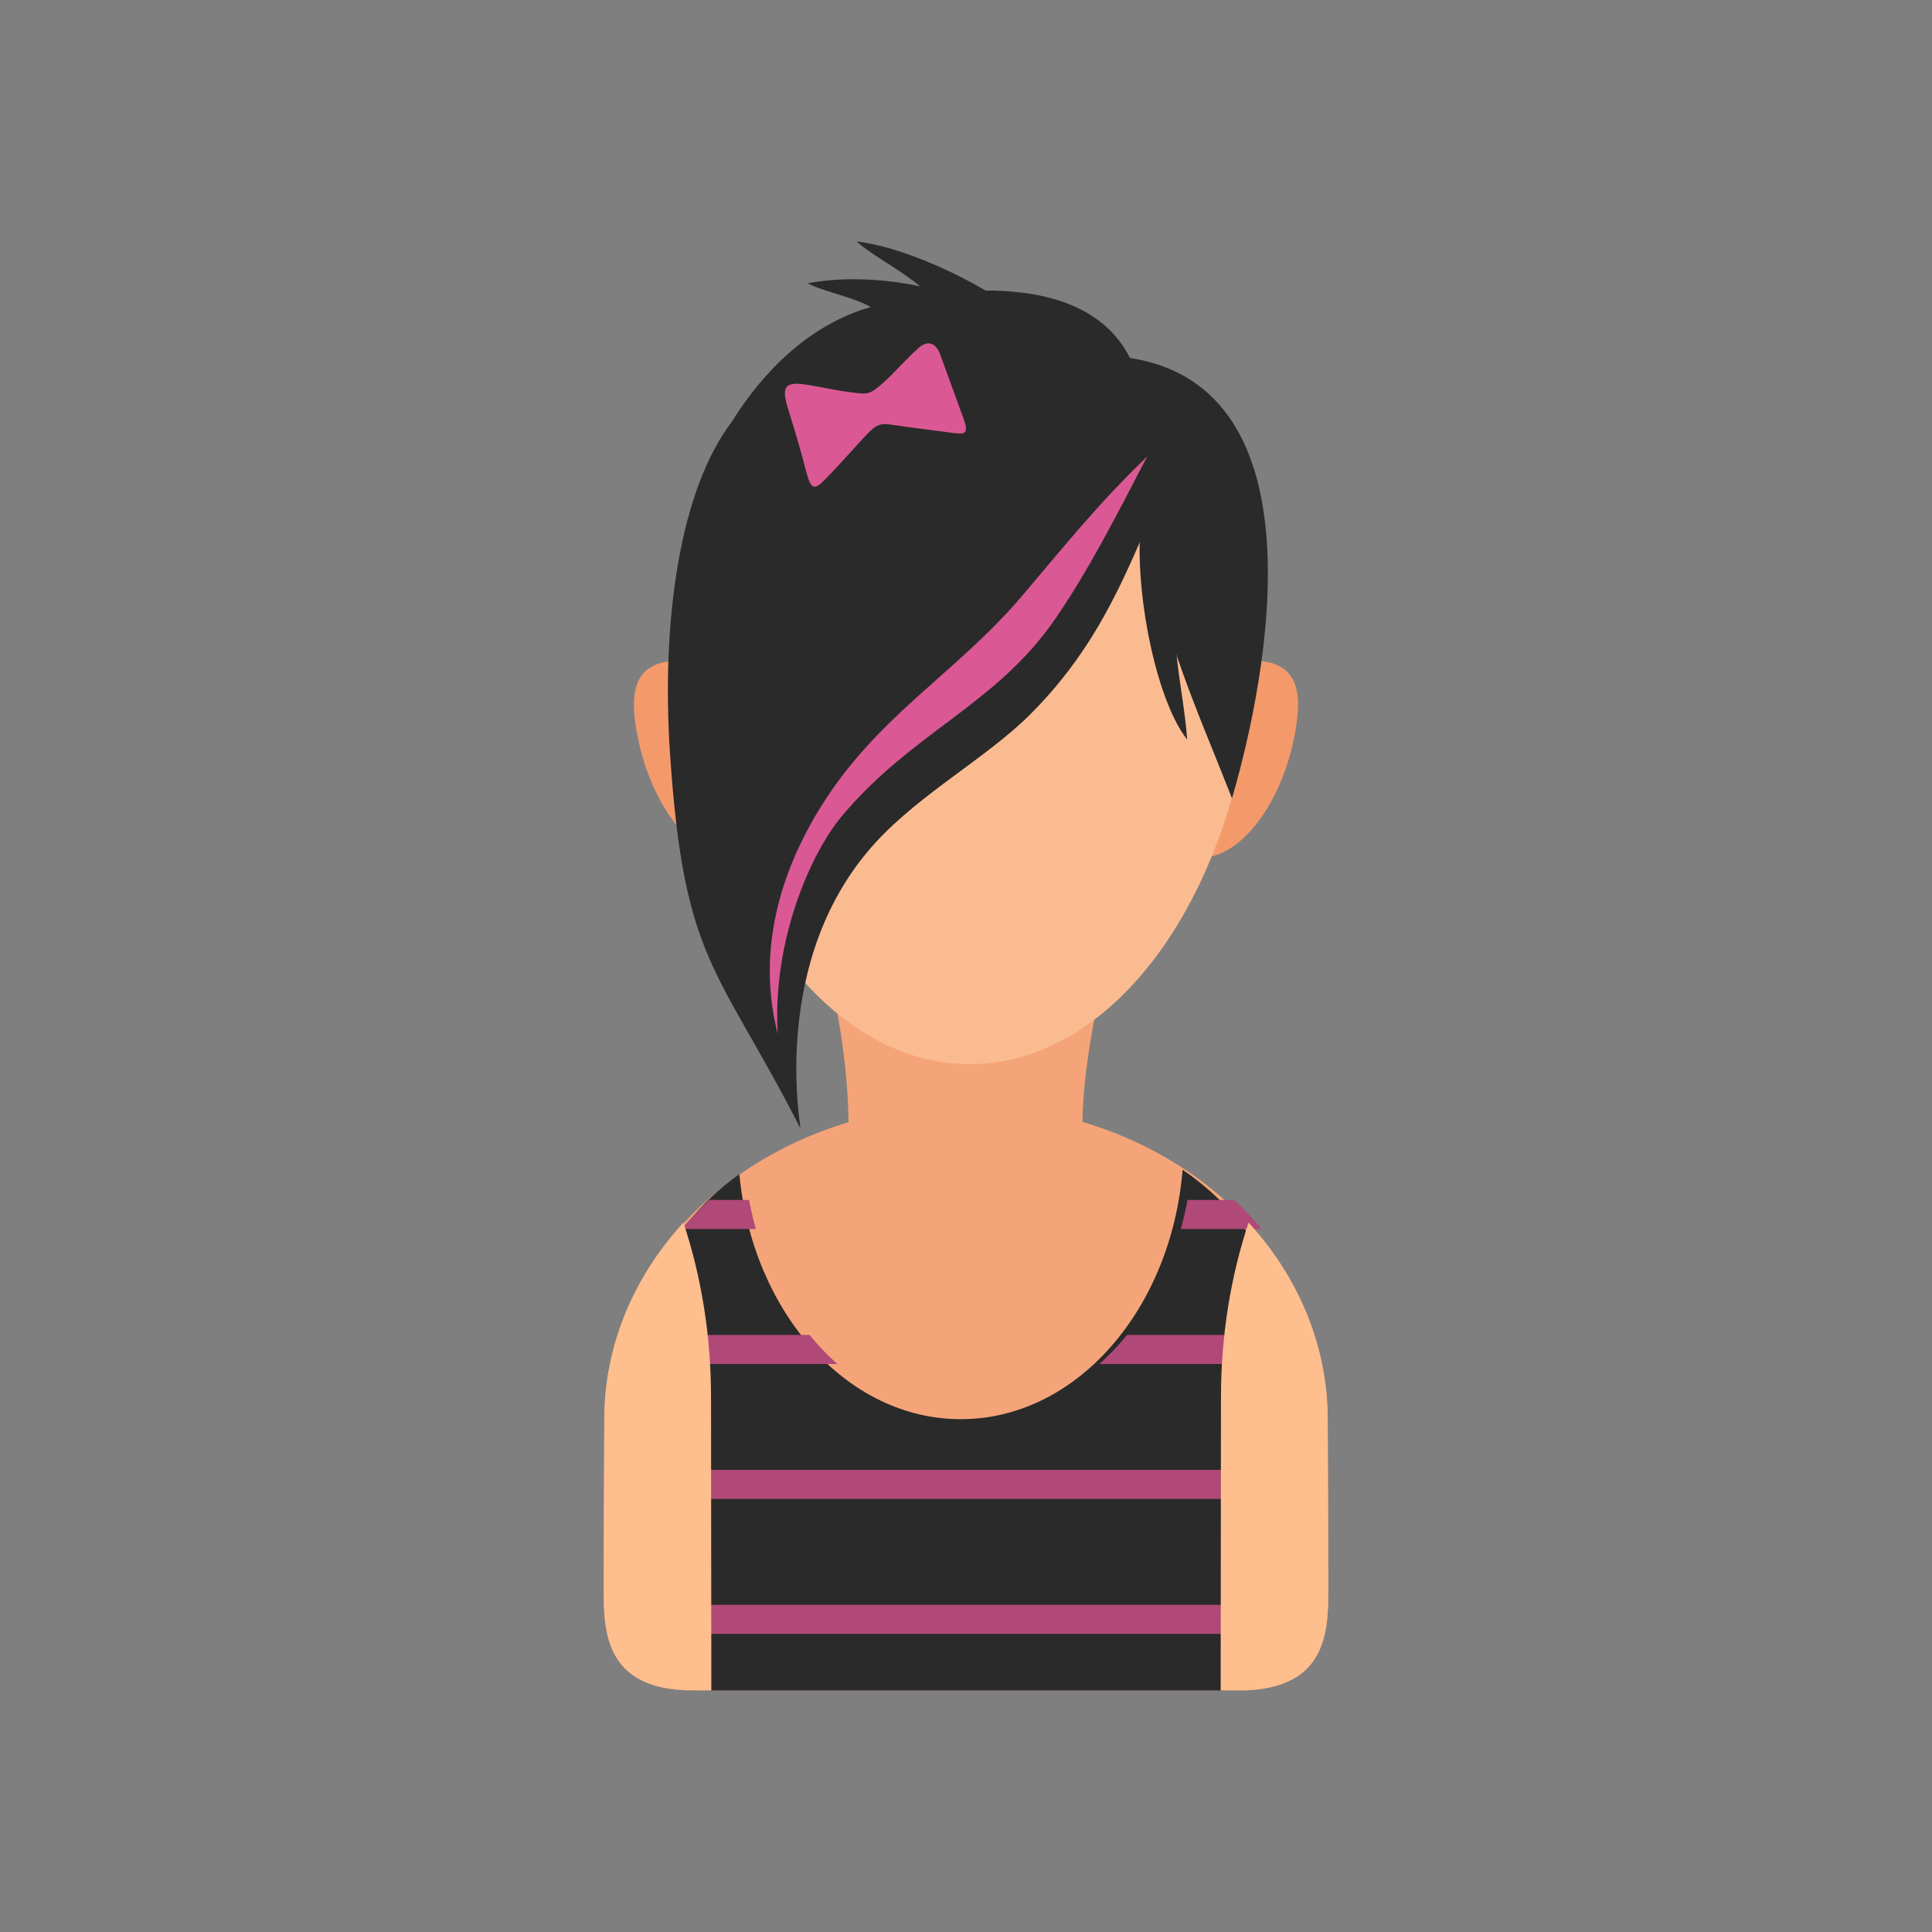 <?xml version="1.0" encoding="UTF-8"?>
<svg width="512px" height="512px" viewBox="0 0 512 512" version="1.1" xmlns="http://www.w3.org/2000/svg" xmlns:xlink="http://www.w3.org/1999/xlink">
    <!-- Generator: Sketch 60.1 (88133) - https://sketch.com -->
    <title>Chix</title>
    <desc>Created with Sketch.</desc>
    <g id="Page-1" stroke="none" stroke-width="1" fill="none" fill-rule="evenodd">
        <g id="Chix" fill-rule="nonzero">
            <rect id="invisible" fill-opacity="0.5" fill="#000000" x="0" y="0" width="512" height="512"></rect>
            <g id="chix" transform="translate(160, 64)">
                <path d="M130.579,149 C132.736,160.891 137.192,174.33 133.938,187.989 C130.025,204.411 127.053,219.856 126.862,233.317 C164.661,244.503 191.856,275.668 191.856,312.365 C191.856,315.958 192.083,357.204 191.967,361.164 C191.633,372.737 188.375,384 167.983,384 L23.961,384 C3.627,384 0.37,372.716 0.033,361.152 C-0.082,357.192 0.143,315.95 0.143,312.365 C0.143,275.749 27.22,244.644 64.886,233.394 C64.643,219.914 62.677,204.442 58.061,187.989 C54.254,174.42 59.263,160.891 61.42,149 L130.579,149" id="Fill-149" fill="#F5A479"></path>
                <path d="M31,163 C20.581,160.5 10.794,145.473 8.332,127.307 C6.643,114.849 11.541,111.455 19.655,111 C20.737,129.996 24.752,147.692 31,163" id="Fill-150" fill="#F49A6A"></path>
                <path d="M161,163 C171.419,160.5 181.206,145.473 183.668,127.307 C185.357,114.849 180.459,111.455 172.345,111 C171.263,129.996 167.248,147.692 161,163" id="Fill-151" fill="#F49A6A"></path>
                <path d="M184.857,312.227 C184.857,285.269 175.863,261.293 153.406,246 C150.33,283.136 125.187,312.096 94.621,312.096 C64.371,312.096 39.432,283.734 35.935,247.155 C14.428,262.487 6.142,285.938 6.142,312.227 C6.142,315.819 5.918,357.141 6.032,361.108 C6.366,372.694 4.116,384 24.232,384 L166.712,384 C186.887,384 184.637,372.715 184.968,361.12 C185.082,357.153 184.857,315.828 184.857,312.227" id="Fill-152" fill="#2A2A2A"></path>
                <path d="M174.396,261.706 C172.112,259.009 169.649,256.436 167.019,254 L154.708,254 C154.223,256.625 153.627,259.196 152.924,261.706 L174.396,261.706 Z M138.679,289.766 C136.407,292.57 133.952,295.147 131.34,297.471 L184,297.471 L184,289.766 L138.679,289.766 Z M61.887,297.471 C59.276,295.147 56.822,292.57 54.55,289.766 L11,289.766 L11,297.471 L61.887,297.471 Z M40.301,261.706 C39.598,259.197 39.002,256.625 38.518,254 L27.98,254 C25.351,256.436 22.888,259.009 20.604,261.706 L40.301,261.706 Z M11,369 L184,369 L184,361.295 L11,361.295 L11,369 Z M11,333.235 L184,333.235 L184,325.53 L11,325.53 L11,333.235 Z" id="Fill-153" fill="#B04878"></path>
                <path d="M191.856,312.211 C191.856,292.46 184.007,274.312 170.89,260.001 C166.193,274.09 163.57,289.789 163.57,306.343 C163.57,308.671 163.525,348.281 163.489,384 L167.983,384 C188.375,384 191.633,372.712 191.967,361.115 C192.083,357.147 191.856,315.812 191.856,312.211 Z M21.11,260 C7.992,274.311 0.143,292.46 0.143,312.211 C0.143,315.803 -0.082,357.134 0.033,361.103 C0.37,372.692 3.627,384 23.961,384 L28.511,384 C28.476,348.281 28.431,308.671 28.431,306.343 C28.431,289.789 25.807,274.09 21.11,260 L21.11,260 Z" id="Fill-154" fill="#FFBE8E"></path>
                <path d="M156.099,63.059 C157.952,73.339 173,87.898 173,99.108 C173,164.77 138.975,218 97.001,218 C65.137,218 37.855,187.326 26.558,143.826 C22.974,130.022 21,114.926 21,99.108 C21,81.647 27.954,65.065 32.276,50.129 C54.413,50.682 151.875,39.628 156.099,63.059" id="Fill-155" fill="#FBBB91"></path>
                <path d="M52.099,235 C52.33,234.63 43.671,190.248 72.083,159.223 C83.939,146.276 101.641,136.694 112.993,125.344 C128.146,110.195 135.676,94.677 143.261,76.864 C148.567,105.819 157.445,124.476 166.492,147.557 C176.167,114.487 190.49,38.792 139.451,30.856 C125.978,4.048 80.379,14.575 70.381,17.485 C54.911,21.987 42.561,33.901 33.968,47.728 C20.038,66.031 15.231,100.826 17.563,135.772 C21.263,191.214 30.202,192.091 52.099,235" id="Fill-156" fill="#2A2A2A"></path>
                <path d="M144,57 C135.759,72.867 128.475,87.194 119.609,100.067 C103.908,122.867 81.712,129.999 63.004,152.398 C55.003,161.976 44.638,185.026 46.103,210 C39.258,183.346 50.749,160.8 57.366,150.069 C72.387,125.71 93.253,114.603 110.81,93.98 C121.206,81.768 130.839,69.619 144,57" id="Fill-157" fill="#DA5994"></path>
                <path d="M75.619,23 C73.16,15.257 61.656,14.864 54,11.082 C67.695,8.432 87.292,10.597 102,18.166 C90.574,21.002 87.045,20.163 75.619,23" id="Fill-158" fill="#2A2A2A"></path>
                <path d="M89.105,19.896 C88.883,12.254 73.129,5.555 67,0 C80.48,1.486 103.307,12.06 115,23 C103.585,22.323 100.519,20.574 89.105,19.896" id="Fill-159" fill="#2A2A2A"></path>
                <path d="M83.492,28.164 C80.305,30.942 77.257,34.574 74.05,37.444 C70.254,40.84 69.95,40.557 64.42,39.805 C60.545,39.279 56.749,38.353 52.874,37.827 C47.066,37.039 47.391,39.707 49.051,45.024 C50.682,50.245 52.226,55.45 53.571,60.665 C55.14,66.743 56.003,65.832 60.061,61.611 C63.13,58.419 65.5,55.662 68.507,52.413 C73.264,47.27 73.066,48.18 80.37,49.138 C84.013,49.616 87.657,50.093 91.3,50.572 C95.66,51.145 97.038,51.483 95.218,46.58 C93.232,41.23 91.083,35.116 89.096,29.766 C88.306,27.638 86.349,25.674 83.492,28.164" id="Fill-160" fill="#DA5994"></path>
                <path d="M155,93.22 C147.73,97.291 153.704,118.002 154.605,132 C145.111,119.875 139.32,84.776 143.243,69 C149.094,79.326 149.149,82.893 155,93.22" id="Fill-161" fill="#2A2A2A"></path>
            </g>
        </g>
    </g>
</svg>
